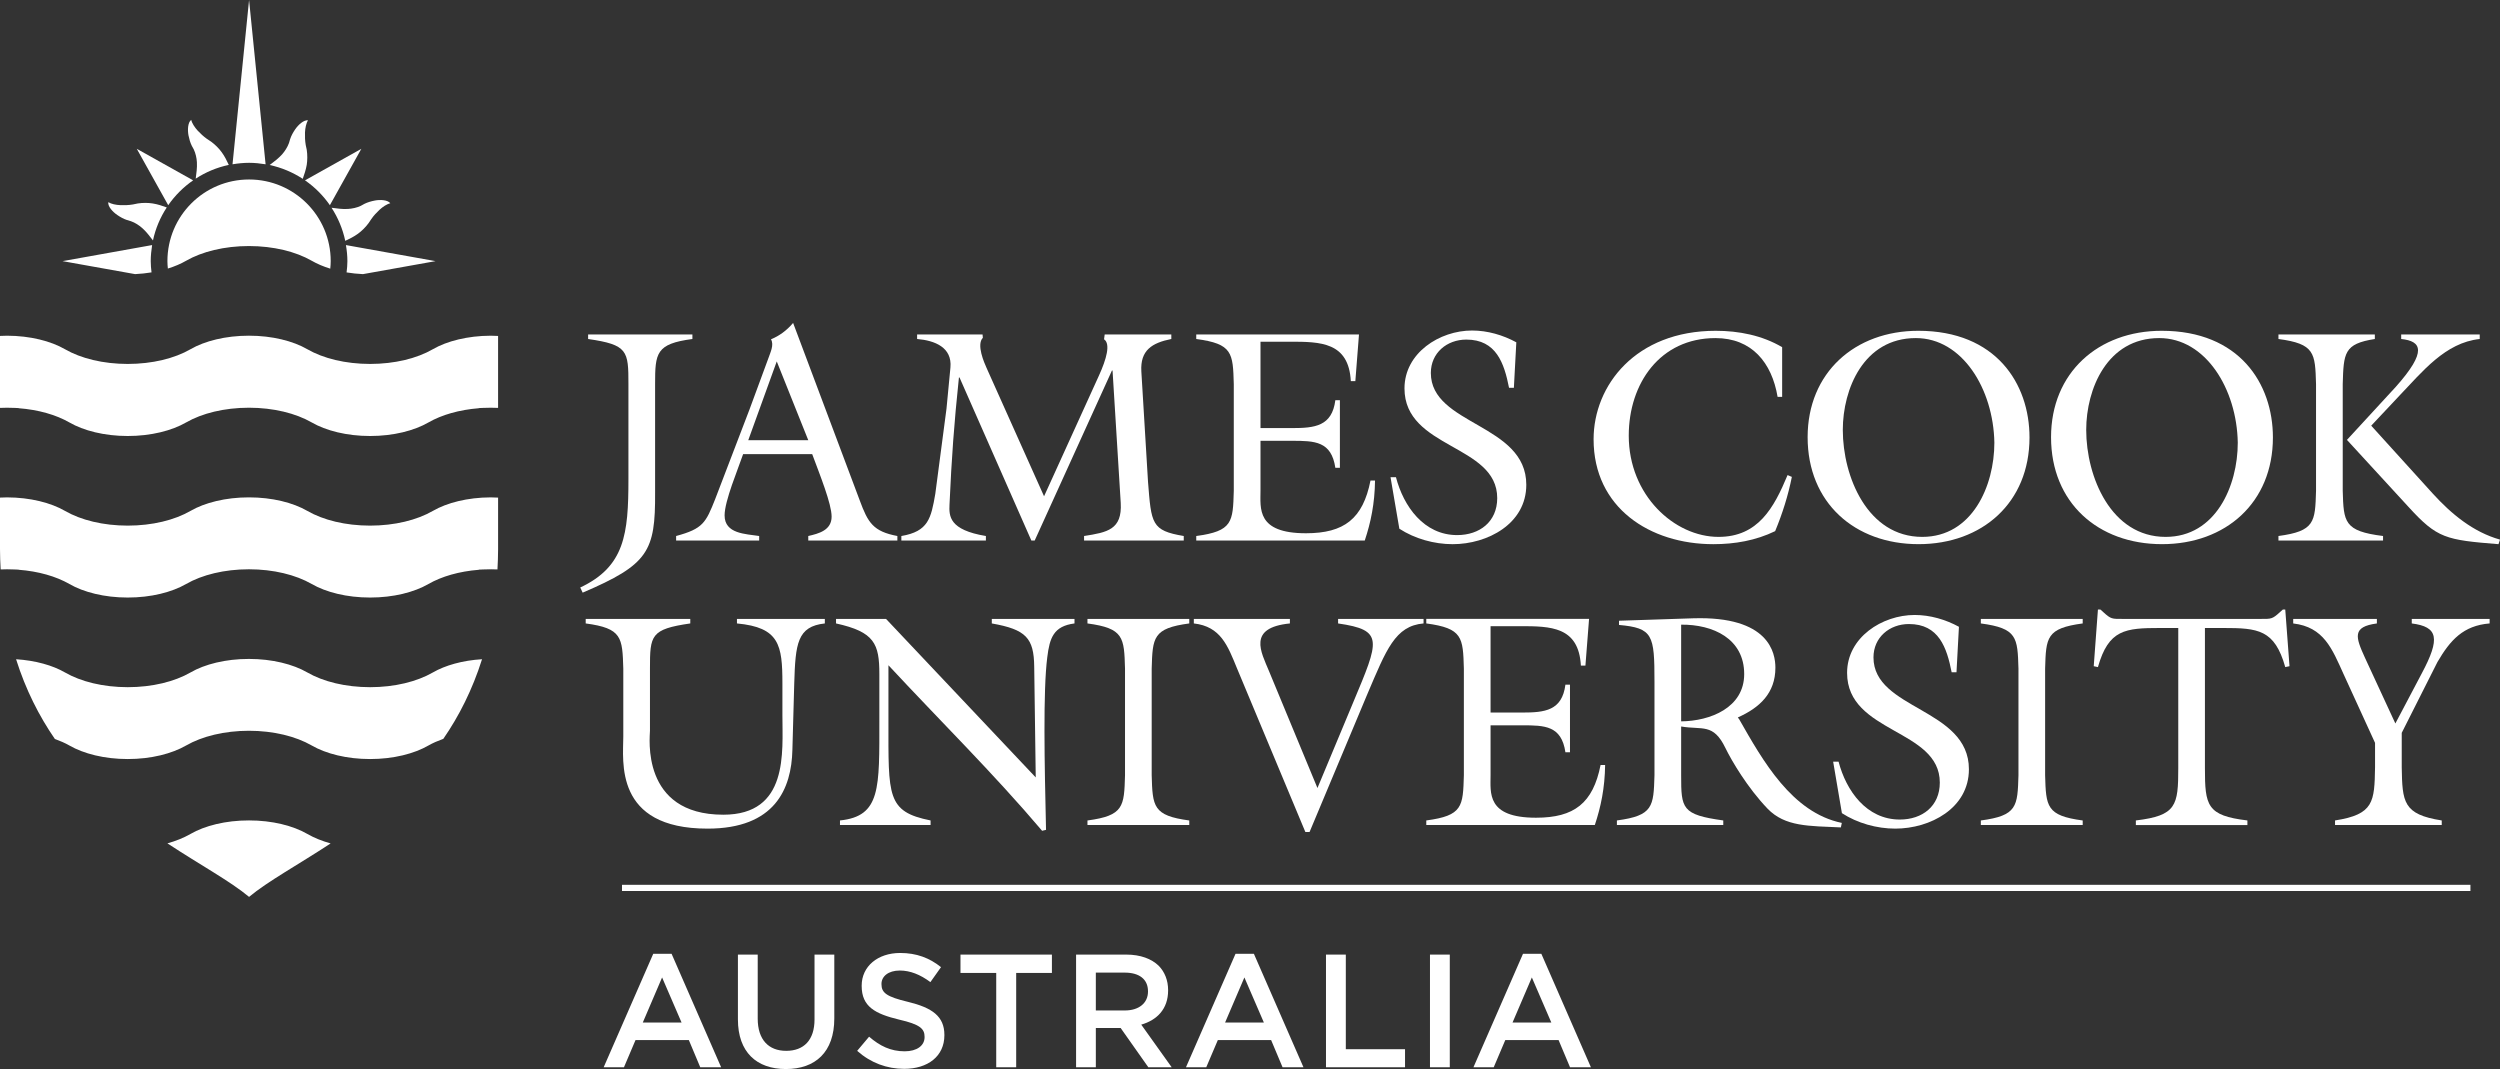 <?xml version="1.0" encoding="UTF-8" standalone="no"?>
<svg
   xmlns:dc="http://purl.org/dc/elements/1.1/"
   xmlns:cc="http://creativecommons.org/ns#"
   xmlns:rdf="http://www.w3.org/1999/02/22-rdf-syntax-ns#"
   xmlns:svg="http://www.w3.org/2000/svg"
   xmlns="http://www.w3.org/2000/svg"
   viewBox="0 0 354.35 151.525"
   height="151.525"
   width="354.35"
   xml:space="preserve"
   version="1.1"
   id="svg2"><rect x="0" y="0" width="354.35" height="151.525" fill="#333333" stroke="none"/><defs
     id="defs6" /><g
     transform="matrix(1.25,0,0,-1.25,0,151.525)"
     id="g10"><g
       transform="scale(0.1,0.1)"
       id="g12"><path
         id="path14"
         style="fill:#ffffff;fill-opacity:1;fill-rule:nonzero;stroke:none"
         d="m 712.594,776.613 c 0,37.797 -0.696,44.684 -45.719,51.188 l 0,5.172 118.262,0 0,-5.172 c -41.25,-5.469 -42.305,-15.793 -42.305,-51.188 l 0,-123.031 c 0.359,-66.684 -7.539,-81.473 -82.141,-113.402 l -2.738,5.84 c 50.508,23.71 54.641,60.812 54.641,122.648 l 0,107.945" /><path
         id="path16"
         style="fill:#ffffff;fill-opacity:1;fill-rule:nonzero;stroke:none"
         d="m 842.637,697.23 c -5.836,-17.199 -21.004,-52.96 -21.004,-69.433 0,-20.973 23.722,-20.973 39.211,-23.375 l 0,-5.149 -94.172,0 0,5.149 c 30.601,8.25 33.68,15.125 44.328,41.945 l 38.82,101.379 20.649,56.016 c 3.082,8.949 7.543,17.187 3.769,23.707 9.285,3.793 17.864,9.957 25.094,18.551 l 75.602,-201.375 c 9.265,-25.098 15.132,-35.063 42.616,-40.223 l 0,-5.149 -101.03,0 0,5.149 c 12.031,2.75 26.468,6.551 26.468,21.992 0,14.441 -13.078,46.754 -22.004,70.816 l -78.347,0 z m 38.144,105.161 -32.32,-89.348 68.059,0 -35.739,89.348" /><path
         id="path18"
         style="fill:#ffffff;fill-opacity:1;fill-rule:nonzero;stroke:none"
         d="m 1183.87,649.449 62.21,136.789 c 8.6,18.871 13.4,36.094 5.83,41.231 l 0.72,5.511 75.55,0 0,-5.171 c -21.96,-4.461 -35.35,-12.704 -33.99,-36.766 l 7.56,-125.109 c 3.78,-47.746 3.78,-55.336 40.52,-61.524 l 0,-5.137 -113.02,0 0,5.137 c 26.46,4.141 43.28,7.227 41.57,37.473 l -9.29,150.18 -0.67,0 -87.61,-192.79 -3.78,0 -81.47,184.887 -0.66,0 c -5.52,-52.566 -8.27,-90.715 -10.68,-143.957 -0.67,-13.414 -0.34,-28.902 41.25,-35.793 l 0,-5.137 -95.85,0 0,5.137 c 30.58,5.172 33.64,19.961 38.48,47.774 l 12.7,96.582 4.47,46.738 c 2.08,22.703 -17.53,30.601 -37.79,32.305 l 0,5.171 74.22,0 0.33,-3.785 c -7.57,-7.89 1.7,-28.527 4.13,-34.027 l 65.27,-145.719" /><path
         id="path20"
         style="fill:#ffffff;fill-opacity:1;fill-rule:nonzero;stroke:none"
         d="m 1356.45,604.41 c 41.25,5.524 41.58,15.84 42.56,51.223 l 0,120.98 c -0.98,35.407 -1.31,45.719 -42.56,51.188 l 0,5.172 184.53,0 -4.13,-52.907 -5.13,0 c -2.43,44.313 -34.4,44.676 -69.08,44.676 l -33.34,0 0,-97.949 35.72,0 c 25.78,0 45.38,2.051 49.15,31.59 l 5.16,0 0,-76.621 -5.16,0 c -4.48,30.215 -23.37,30.609 -49.15,30.609 l -35.72,0 0,-56.383 c 0,-20.258 -4.82,-48.453 51.54,-48.453 43.31,0 64.6,16.457 73.19,59.789 l 5.14,0 c -0.33,-26.117 -4.78,-47.429 -11.65,-68.051 l -191.07,0 0,5.137" /><path
         id="path22"
         style="fill:#ffffff;fill-opacity:1;fill-rule:nonzero;stroke:none"
         d="m 1716.61,772.488 -5.49,0 c -5.49,27.836 -14.42,54.649 -48.44,54.649 -22.04,0 -40.22,-15.117 -40.22,-37.821 0,-59.429 108.24,-57.375 108.24,-126.808 0,-44.313 -44,-67.363 -83.49,-67.363 -21.01,0 -42.99,6.179 -60.47,17.527 l -10,58.43 6.16,0 c 8.59,-33.004 31.63,-65.653 69.44,-65.653 25.4,0 45.39,15.114 45.39,41.926 0,61.184 -105.16,55.68 -105.16,124.426 0,40.219 39.86,65.625 76.6,65.625 17.53,0 35.07,-5.133 50.21,-13.375 l -2.77,-51.563" /><path
         id="path24"
         style="fill:#ffffff;fill-opacity:1;fill-rule:nonzero;stroke:none"
         d="m 2020.82,762.176 -5.17,0 c -6.54,38.844 -29.23,66.656 -70.44,66.656 -62.91,0 -98.33,-51.519 -98.33,-110.644 0,-67.731 51.88,-114.774 101.77,-114.774 44.97,0 62.85,32.977 78.32,70.09 l 4.85,-2.066 c -4.17,-20.981 -10.67,-41.586 -18.93,-61.512 -21.98,-10.653 -45.71,-14.781 -70.13,-14.781 -71.84,0 -135.75,41.246 -135.75,118.914 0,61.171 47.78,123.043 138.52,123.043 26.13,0 52.59,-5.172 75.29,-18.567 l 0,-56.359" /><path
         id="path26"
         style="fill:#ffffff;fill-opacity:1;fill-rule:nonzero;stroke:none"
         d="m 2301.29,716.109 c 0,-73.89 -53.61,-120.941 -125.79,-120.941 -72.49,0 -125.8,47.051 -125.8,121.273 0,73.235 53.64,120.668 125.47,120.668 87.99,0 126.12,-59.812 126.12,-121 m -211.7,8.61 c 0,-53.274 28.17,-121.313 90.04,-121.313 56.68,0 81.82,57.739 81.82,106.86 -1.06,60.871 -36.46,118.574 -89.05,118.574 -59.12,0 -82.81,-57.703 -82.81,-104.121" /><path
         id="path28"
         style="fill:#ffffff;fill-opacity:1;fill-rule:nonzero;stroke:none"
         d="m 2577.3,716.109 c 0,-73.89 -53.6,-120.941 -125.77,-120.941 -72.53,0 -125.8,47.051 -125.8,121.273 0,73.235 53.63,120.668 125.47,120.668 87.97,0 126.1,-59.812 126.1,-121 m -211.7,8.61 c 0,-53.274 28.19,-121.313 90.04,-121.313 56.74,0 81.82,57.739 81.82,106.86 -1.05,60.871 -36.45,118.574 -89.05,118.574 -59.06,0 -82.81,-57.703 -82.81,-104.121" /><path
         id="path30"
         style="fill:#ffffff;fill-opacity:1;fill-rule:nonzero;stroke:none"
         d="m 2656.47,655.633 c 1.02,-35.391 1.36,-45.707 45.72,-51.211 l 0,-5.149 -118.61,0 0,5.149 c 41.28,5.504 41.6,15.82 42.62,51.211 l 0,120.98 c -1.02,35.407 -1.34,45.719 -42.62,51.188 l 0,5.179 109.29,0 0,-5.179 c -35.04,-5.469 -35.38,-15.781 -36.4,-51.188 l 0,-120.98 z m 155.34,177.347 0,-5.179 c -39.18,-4.113 -65.3,-37.453 -90.74,-63.906 l -32.3,-34.375 69.77,-76.969 c 20.97,-23.035 45.73,-43.637 76.28,-52.227 l -1.71,-5.179 c -59.8,4.82 -69.41,6.543 -101.75,41.933 l -70.11,76.313 55.35,60.121 c 36.08,40.543 29.2,51.898 6.16,54.289 l 0,5.179 89.05,0" /><path
         id="path32"
         style="fill:#ffffff;fill-opacity:1;fill-rule:nonzero;stroke:none"
         d="m 935.297,510.414 0,-5.141 c -31.274,-3.433 -33.344,-22.71 -34.692,-68.062 l -2.093,-75.254 c -1,-44.375 -19.914,-89.355 -96.207,-89.355 -106.524,0 -95.535,76.992 -95.535,104.453 l 0,76.992 c -1.055,35.43 -1.387,45.703 -42.637,51.226 l 0,5.141 118.594,0 0,-5.141 C 737.68,498.73 737.008,491.855 737.008,454.047 l 0,-70.449 c 0,-6.543 -11.024,-95.215 83.152,-95.215 74.242,0 67.031,70.801 67.031,112.754 l 0,36.074 c 0,43.648 -3.429,63.555 -51.539,68.062 l 0,5.141 99.645,0" /><path
         id="path34"
         style="fill:#ffffff;fill-opacity:1;fill-rule:nonzero;stroke:none"
         d="m 1174.44,330.668 -1.72,125.445 c -0.35,32.66 -9.26,42.285 -48.1,49.16 l 0,5.141 93.77,0 0,-5.141 c -23.7,-3.101 -28.15,-16.168 -30.89,-38.511 -4.82,-37.778 -3.11,-120.625 -1.39,-195.547 l -4.44,-1.059 c -55,64.946 -116.16,125.141 -174.25,187.699 l 0,-63.285 c 0,-85.215 -2.05,-102.73 47.78,-112.691 l 0,-5.195 -102.735,0 0,5.195 c 46.387,4.785 44.648,36.441 44.648,114.414 l 0,51.562 c 0,34.375 -5.492,47.793 -49.129,57.418 l 0,5.141 56.696,0 169.76,-179.746" /><path
         id="path36"
         style="fill:#ffffff;fill-opacity:1;fill-rule:nonzero;stroke:none"
         d="m 1305.92,333.051 c 1.03,-35.371 1.41,-45.703 42.62,-51.196 l 0,-5.171 -115.45,0 0,5.171 c 41.21,5.493 41.59,15.825 42.59,51.196 l 0,120.996 c -1,35.43 -1.38,45.703 -42.59,51.226 l 0,5.141 115.45,0 0,-5.141 c -41.21,-5.523 -41.59,-15.796 -42.62,-51.226 l 0,-120.996" /><path
         id="path38"
         style="fill:#ffffff;fill-opacity:1;fill-rule:nonzero;stroke:none"
         d="m 1614.2,510.414 0,-5.141 c -32.32,-2.769 -42.27,-29.898 -63.57,-79.746 l -65.68,-156.714 -4.79,0 -77.65,185.898 c -10.33,25.137 -18.23,47.129 -48.81,50.562 l 0,5.141 108.94,0 0,-5.141 c -48.47,-4.824 -32.66,-32.324 -23.73,-53.98 l 54.97,-132.656 40.6,97.261 c 29.51,70.469 35.02,81.797 -17.2,89.375 l 0,5.141 96.92,0" /><path
         id="path40"
         style="fill:#ffffff;fill-opacity:1;fill-rule:nonzero;stroke:none"
         d="m 1617.29,281.879 c 41.28,5.469 41.62,15.801 42.62,51.172 l 0,120.996 c -1,35.43 -1.34,45.703 -42.62,51.226 l 0,5.141 184.58,0 -4.12,-52.934 -5.16,0 c -2.43,44.36 -34.4,44.692 -69.1,44.692 l -33.31,0 0,-97.949 35.74,0 c 25.73,0 45.37,2.05 49.13,31.621 l 5.18,0 0,-76.66 -5.18,0 c -4.46,30.234 -23.4,30.566 -49.13,30.566 l -35.74,0 0,-56.352 c 0,-20.25 -4.82,-48.433 51.56,-48.433 43.27,0 64.61,16.48 73.18,59.785 l 5.16,0 c -0.34,-26.113 -4.81,-47.426 -11.68,-68.066 l -191.11,0 0,5.195" /><path
         id="path42"
         style="fill:#ffffff;fill-opacity:1;fill-rule:nonzero;stroke:none"
         d="m 1876.04,439.633 c 0,52.578 -1.72,60.469 -40.21,63.926 l 0,4.785 83.87,2.754 c 86.59,2.754 93.46,-39.512 93.46,-56.016 0,-28.867 -17.86,-45.371 -42.59,-56.391 l 1.7,-2.398 c 26.47,-46.367 59.45,-105.488 116.19,-117.207 l -1.06,-5.117 c -36.44,1.719 -63.23,0.664 -83.16,21.289 -22.69,23.711 -40.55,53.941 -47.76,68.765 -13.77,28.5 -26.13,20.239 -50.19,24.399 l 0,-55.371 c 0,-37.793 0.66,-44.653 47.76,-51.172 l 0,-5.195 -120.62,0 0,5.195 c 41.23,5.469 41.56,15.801 42.61,51.172 l 0,106.582 z m 30.25,-45.395 c 32.99,0.332 71.49,15.473 71.49,53.617 0,40.235 -35.41,56.383 -71.49,56.036 l 0,-109.653" /><path
         id="path44"
         style="fill:#ffffff;fill-opacity:1;fill-rule:nonzero;stroke:none"
         d="m 2218.5,449.926 -5.49,0 c -5.5,27.847 -14.45,54.668 -48.45,54.668 -22.01,0 -40.19,-15.117 -40.19,-37.832 0,-59.453 108.22,-57.383 108.22,-126.836 0,-44.297 -43.99,-67.324 -83.5,-67.324 -20.96,0 -42.99,6.171 -60.52,17.539 l -9.92,58.379 6.15,0 c 8.62,-32.993 31.62,-65.625 69.46,-65.625 25.41,0 45.32,15.093 45.32,41.894 0,61.191 -105.13,55.699 -105.13,124.449 0,40.239 39.84,65.625 76.6,65.625 17.55,0 35.08,-5.133 50.22,-13.394 l -2.77,-51.543" /><path
         id="path46"
         style="fill:#ffffff;fill-opacity:1;fill-rule:nonzero;stroke:none"
         d="m 2319,333.051 c 1.02,-35.371 1.39,-45.703 42.62,-51.196 l 0,-5.171 -115.51,0 0,5.171 c 41.29,5.493 41.62,15.825 42.67,51.196 l 0,120.996 c -1.05,35.43 -1.38,45.703 -42.67,51.226 l 0,5.141 115.51,0 0,-5.141 c -41.23,-5.523 -41.6,-15.796 -42.62,-51.226 l 0,-120.996" /><path
         id="path48"
         style="fill:#ffffff;fill-opacity:1;fill-rule:nonzero;stroke:none"
         d="m 2588.58,521.059 2.72,0 4.82,-64.282 -4.82,-1.011 c -12.02,42.632 -30.89,44.336 -70.42,44.336 l -20.67,0 0,-158.789 c 0,-42.583 2.09,-53.965 48.16,-59.434 l 0,-5.215 -126.48,0 0,5.215 c 46.04,5.469 48.09,16.851 48.09,59.434 l 0,158.789 -20.58,0 c -39.56,0 -58.46,-1.704 -70.51,-44.336 l -4.76,1.011 4.76,64.282 2.78,0 3.44,-3.086 c 8.6,-7.91 9.99,-7.559 21.3,-7.559 l 157.44,0 c 11.32,0 12.69,-0.351 21.29,7.559 l 3.44,3.086" /><path
         id="path50"
         style="fill:#ffffff;fill-opacity:1;fill-rule:nonzero;stroke:none"
         d="m 2823.04,510.414 0,-5.141 c -29.91,-2.418 -44.66,-18.906 -59.12,-43.668 l -40.55,-80.39 0,-38.906 c 0.7,-39.473 1.37,-53.579 45.36,-60.43 l 0,-5.195 -120.99,0 0,5.195 c 44.01,6.851 44.72,20.957 45.37,60.43 l 0,27.539 -35.72,78.007 c -13.07,28.868 -22.35,53.282 -57.08,57.418 l 0,5.141 94.88,0 0,-5.141 c -28.2,-3.804 -24.41,-15.132 -13.38,-39.199 l 34.33,-74.234 29.9,56.719 c 21.3,39.863 18.56,52.91 -11.3,56.714 l 0,5.141 88.3,0" /><path
         id="path52"
         style="fill:#ffffff;fill-opacity:1;fill-rule:nonzero;stroke:none"
         d="m 705.293,201.879 2095.98,0 0,7.012 -2095.98,0 0,-7.012 z" /><path
         id="path54"
         style="fill:#ffffff;fill-opacity:1;fill-rule:nonzero;stroke:none"
         d="m 740.742,130.691 20.774,0 56.187,-128.679 -23.68,0 -12.949,30.859 -60.433,0 -13.121,-30.859 -23,0 56.222,128.679 z m 32.09,-77.953 -22.07,51.114 -21.883,-51.114 43.953,0" /><path
         id="path56"
         style="fill:#ffffff;fill-opacity:1;fill-rule:nonzero;stroke:none"
         d="m 836.742,56.25 0,73.52 22.446,0 0,-72.641 c 0,-23.707 12.218,-36.5 32.281,-36.5 19.914,0 32.136,12.051 32.136,35.621 l 0,73.52 22.426,0 0,-72.418 C 946.031,19.16 924.504,0 891.113,0 857.91,0 836.742,19.16 836.742,56.25" /><path
         id="path58"
         style="fill:#ffffff;fill-opacity:1;fill-rule:nonzero;stroke:none"
         d="m 971.965,20.629 13.519,16.051 c 12.215,-10.531 24.456,-16.578 40.326,-16.578 13.85,0 22.59,6.387 22.59,16.07 l 0,0.359 c 0,9.098 -5.07,14.059 -28.82,19.508 -27.182,6.582 -42.506,14.633 -42.506,38.16 l 0,0.371 c 0,21.899 18.258,37.032 43.616,37.032 18.6,0 33.37,-5.661 46.35,-16.071 l -12.03,-16.972 c -11.51,8.57 -23,13.14 -34.7,13.14 -13.14,0 -20.79,-6.738 -20.79,-15.16 l 0,-0.309 c 0,-9.879 5.83,-14.27 30.27,-20.109 27.04,-6.59 41.08,-16.25 41.08,-37.41 l 0,-0.391 c 0,-23.898 -18.82,-38.102 -45.63,-38.102 -19.51,0 -37.935,6.75 -53.275,20.41" /><path
         id="path60"
         style="fill:#ffffff;fill-opacity:1;fill-rule:nonzero;stroke:none"
         d="m 1129.65,108.969 -40.54,0 0,20.801 103.67,0 0,-20.801 -40.5,0 0,-106.957 -22.63,0 0,106.957" /><path
         id="path62"
         style="fill:#ffffff;fill-opacity:1;fill-rule:nonzero;stroke:none"
         d="m 1220.18,129.77 56.92,0 c 16.06,0 28.66,-4.77 36.86,-12.758 6.77,-6.992 10.58,-16.461 10.58,-27.551 l 0,-0.379 c 0,-20.973 -12.58,-33.594 -30.46,-38.73 l 34.5,-48.34 -26.47,0 -31.4,44.527 -28.13,0 0,-44.527 -22.4,0 0,127.758 z m 55.27,-63.36 c 16.07,0 26.28,8.461 26.28,21.398 l 0,0.363 c 0,13.687 -9.86,21.168 -26.45,21.168 l -32.7,0 0,-42.93 32.87,0" /><path
         id="path64"
         style="fill:#ffffff;fill-opacity:1;fill-rule:nonzero;stroke:none"
         d="m 1401,130.691 20.8,0 56.22,-128.679 -23.71,0 -12.97,30.859 -60.4,0 -13.14,-30.859 -23,0 56.2,128.679 z m 32.12,-77.953 -22.08,51.114 -21.88,-51.114 43.96,0" /><path
         id="path66"
         style="fill:#ffffff;fill-opacity:1;fill-rule:nonzero;stroke:none"
         d="m 1503.56,129.77 22.48,0 0,-107.29 67.15,0 0,-20.469 -89.63,0 0,127.758" /><path
         id="path68"
         style="fill:#ffffff;fill-opacity:1;fill-rule:nonzero;stroke:none"
         d="m 1621.48,2.012 22.461,0 0,127.758 -22.461,0 0,-127.758 z" /><path
         id="path70"
         style="fill:#ffffff;fill-opacity:1;fill-rule:nonzero;stroke:none"
         d="m 1726.96,130.691 20.79,0 56.21,-128.679 -23.69,0 -12.98,30.859 -60.41,0 -13.12,-30.859 -22.99,0 56.19,128.679 z m 32.11,-77.953 -22.07,51.114 -21.9,-51.114 43.97,0" /><path
         id="path72"
         style="fill:#ffffff;fill-opacity:1;fill-rule:nonzero;stroke:none"
         d="m 347.832,1025.34 c 0.773,5.1 0.867,11.17 0,16.96 -0.281,1.84 -0.859,3.66 -1.168,5.53 -0.824,4.9 -0.973,9.48 -0.824,14.19 0.219,4.79 1.293,10.52 3.445,13.73 -4.793,0.73 -11.164,-5.18 -14.594,-10.25 -2.386,-3.52 -4.375,-7.07 -5.683,-11.01 -0.531,-1.44 -0.832,-3.04 -1.332,-4.48 -1.664,-4.63 -4.629,-9.23 -7.793,-12.85 -4.16,-4.59 -9.371,-8.53 -14.067,-12.03 0,0 0,-0.04 -0.019,-0.04 13.578,-2.94 26.223,-8.3 37.5,-15.66 1.738,4.91 3.555,10.21 4.535,15.91" /><path
         id="path74"
         style="fill:#ffffff;fill-opacity:1;fill-rule:nonzero;stroke:none"
         d="m 217.457,1046.93 c 0.703,-1.41 1.602,-2.72 2.285,-4.17 2.082,-4.45 3.27,-9.73 3.528,-14.52 0.363,-6.25 -0.582,-12.72 -1.34,-18.48 l 0,-0.12 c 11.234,7.32 23.922,12.7 37.5,15.56 -2.223,4.7 -4.602,9.75 -8.047,14.4 -3.043,4.19 -7.274,8.52 -11.93,11.92 -1.547,1.14 -3.183,2.08 -4.758,3.16 -4.066,2.87 -7.375,6.06 -10.601,9.45 -3.254,3.55 -6.481,8.38 -7.258,12.17 -3.949,-2.9 -4.262,-11.6 -3.102,-17.62 0.832,-4.15 1.911,-8.03 3.723,-11.75" /><path
         id="path76"
         style="fill:#ffffff;fill-opacity:1;fill-rule:nonzero;stroke:none"
         d="m 301.168,1025.91 -18.746,186.26 -18.766,-186.26 c 6.129,0.99 12.336,1.67 18.766,1.67 6.371,0 12.598,-0.68 18.746,-1.67" /><path
         id="path78"
         style="fill:#ffffff;fill-opacity:1;fill-rule:nonzero;stroke:none"
         d="m 374.063,979.531 35.66,63.929 -63.883,-35.75 c 10.996,-7.59 20.551,-17.136 28.223,-28.179" /><path
         id="path80"
         style="fill:#ffffff;fill-opacity:1;fill-rule:nonzero;stroke:none"
         d="m 219,1007.71 -63.902,35.75 35.644,-63.929 c 7.727,11.043 17.238,20.589 28.258,28.179" /><path
         id="path82"
         style="fill:#ffffff;fill-opacity:1;fill-rule:nonzero;stroke:none"
         d="m 417.871,959.086 c 1.133,1.547 2.027,3.199 3.168,4.711 2.809,4.078 6.024,7.418 9.41,10.605 3.531,3.262 8.364,6.496 12.133,7.293 -2.863,3.918 -11.598,4.278 -17.582,3.102 -4.105,-0.805 -8.008,-1.895 -11.762,-3.734 -1.465,-0.719 -2.718,-1.606 -4.191,-2.301 -4.414,-2.074 -9.699,-3.227 -14.567,-3.496 -6.164,-0.418 -12.64,0.578 -18.445,1.339 l -0.094,0 c 7.325,-11.296 12.672,-23.917 15.543,-37.519 4.711,2.219 9.692,4.633 14.399,8.047 4.18,3.039 8.531,7.246 11.988,11.953" /><path
         id="path84"
         style="fill:#ffffff;fill-opacity:1;fill-rule:nonzero;stroke:none"
         d="m 156.25,981.492 c -1.848,-0.273 -3.676,-0.781 -5.551,-1.129 -4.898,-0.832 -9.539,-0.945 -14.222,-0.769 -4.801,0.156 -10.461,1.304 -13.661,3.383 -0.812,-4.825 5.149,-11.184 10.204,-14.59 3.457,-2.367 7.101,-4.403 10.968,-5.68 1.52,-0.535 3.028,-0.797 4.535,-1.363 4.637,-1.614 9.18,-4.59 12.782,-7.778 4.679,-4.125 8.558,-9.371 12.14,-14 2.879,13.516 8.285,26.184 15.641,37.414 -4.883,1.743 -10.164,3.625 -15.934,4.512 -5.089,0.801 -11.132,0.899 -16.902,0" /><path
         id="path86"
         style="fill:#ffffff;fill-opacity:1;fill-rule:nonzero;stroke:none"
         d="m 282.422,1008.68 c -51.133,0 -92.582,-41.442 -92.582,-92.571 0,-2.851 0.215,-5.648 0.504,-8.429 7.769,2.422 14.761,5.41 20.715,8.855 18.066,10.375 43.293,16.653 71.203,16.672 27.89,-0.019 53.074,-6.297 71.179,-16.672 6.039,-3.496 13.141,-6.531 21.047,-8.969 0.293,2.817 0.508,5.649 0.508,8.543 0,51.129 -41.445,92.571 -92.574,92.571 z m 109.84,-74.375 c 1.004,-5.918 1.656,-12.012 1.656,-18.203 0,-4.34 -0.398,-8.586 -0.934,-12.797 5.946,-0.981 12.161,-1.645 18.582,-1.946 l 82.329,14.731 -101.633,18.215 z M 70.906,916.09 153.18,901.367 c 6.445,0.317 12.679,0.988 18.644,1.981 -0.515,4.199 -0.91,8.425 -0.91,12.754 0,6.191 0.684,12.285 1.57,18.203 L 70.906,916.09" /><path
         id="path88"
         style="fill:#ffffff;fill-opacity:1;fill-rule:nonzero;stroke:none"
         d="m 282.273,281.906 c -26.382,0.032 -50.168,-6.023 -66.21,-15.312 -7.586,-4.375 -16.473,-7.957 -26.219,-10.711 37.273,-24.516 71.41,-43.008 92.578,-60.684 21.133,17.664 55.23,36.141 92.465,60.614 -9.828,2.761 -18.782,6.367 -26.426,10.781 -16.102,9.289 -39.824,15.344 -66.188,15.312 z m 208.59,350.989 c -18.125,-10.442 -43.281,-16.692 -71.195,-16.711 -27.949,0.019 -53.105,6.269 -71.215,16.711 -16.094,9.308 -39.832,15.355 -66.183,15.332 -26.387,0.023 -50.168,-6.043 -66.219,-15.332 -18.106,-10.442 -43.285,-16.692 -71.215,-16.711 -27.918,0.019 -53.094,6.269 -71.16,16.711 -16.027,9.246 -39.5,15.253 -65.688,15.312 C 5.289,648.199 2.637,648.09 0,647.961 l 0,-58.469 c 0,-7.898 0.352,-15.457 0.738,-22.984 2.211,0.086 4.43,0.156 6.687,0.156 l 0.555,0 c 0,0 0.164,0 0.535,0 2.719,0.02 5.293,-0.07 7.848,-0.187 l 4.758,-0.204 0,-0.136 c 22.422,-1.711 42.422,-7.461 57.535,-16.125 16.09,-9.324 39.797,-15.41 66.188,-15.379 26.386,-0.031 50.094,6.055 66.226,15.379 18.067,10.383 43.293,16.652 71.192,16.672 27.89,-0.02 53.082,-6.289 71.183,-16.672 16.11,-9.324 39.801,-15.41 66.235,-15.379 26.367,-0.031 50.07,6.055 66.179,15.379 15.004,8.601 34.864,14.343 57.106,16.086 l 0,0.175 4.773,0.204 c 2.578,0.117 5.172,0.187 7.828,0.187 0.497,0 0.723,-0.031 0.723,-0.031 0,0 0.227,0.031 0.742,0.031 2.426,0.02 4.746,-0.07 7.032,-0.168 0.386,7.539 0.722,15.09 0.722,22.996 l 0,58.449 c -2.793,0.149 -5.609,0.254 -8.476,0.266 -26.082,-0.086 -49.512,-6.105 -65.446,-15.312 z M 419.68,432.988 c -27.957,0.024 -53.11,6.282 -71.219,16.711 -16.106,9.309 -39.832,15.344 -66.199,15.324 -26.395,0.02 -50.16,-6.015 -66.207,-15.324 -18.129,-10.429 -43.301,-16.687 -71.211,-16.711 -27.914,0.024 -53.086,6.282 -71.172,16.711 -13.902,8.028 -33.43,13.582 -55.445,14.973 10.926,-34.649 26.137,-64.484 43.984,-90.402 5.895,-2.168 11.508,-4.551 16.441,-7.383 16.105,-9.317 39.801,-15.403 66.188,-15.379 26.387,-0.024 50.082,6.062 66.23,15.379 18.063,10.383 43.289,16.66 71.203,16.679 27.872,-0.019 53.079,-6.296 71.184,-16.679 16.106,-9.317 39.785,-15.403 66.211,-15.379 26.383,-0.024 50.082,6.062 66.207,15.398 5.039,2.883 10.789,5.313 16.828,7.512 17.824,25.867 32.973,55.684 43.891,90.281 -22.153,-1.347 -41.813,-6.953 -55.731,-15 -18.125,-10.429 -43.297,-16.687 -71.183,-16.711 z m 136.636,398.543 c -26.082,-0.101 -49.519,-6.09 -65.457,-15.301 -18.105,-10.457 -43.293,-16.687 -71.175,-16.71 -27.973,0.023 -53.118,6.253 -71.227,16.695 -16.094,9.308 -39.824,15.359 -66.195,15.34 -26.371,0.019 -50.16,-6.032 -66.199,-15.325 -18.129,-10.457 -43.309,-16.687 -71.239,-16.71 -27.89,0.023 -53.078,6.253 -71.164,16.695 C 57.648,825.461 34.164,831.473 8,831.531 5.293,831.523 2.641,831.418 0,831.285 l 0,-81.601 c 2.445,0.097 4.914,0.175 7.438,0.175 0.449,0 0.531,0 0.531,0 0,0 0.082,0 0.531,0 2.734,0 5.305,-0.078 7.832,-0.183 l 4.789,-0.207 0,-0.156 c 22.422,-1.704 42.418,-7.461 57.531,-16.118 16.094,-9.312 39.789,-15.414 66.184,-15.394 26.387,-0.02 50.105,6.082 66.238,15.394 18.047,10.375 43.285,16.664 71.196,16.692 27.89,-0.028 53.074,-6.317 71.175,-16.692 16.118,-9.312 39.793,-15.414 66.223,-15.394 26.371,-0.02 50.09,6.082 66.199,15.394 14.996,8.618 34.863,14.352 57.102,16.11 l 0,0.164 4.789,0.207 c 2.551,0.105 5.137,0.183 7.808,0.183 0.512,0 0.723,-0.019 0.723,-0.019 0,0 0.227,0.019 0.738,0.019 2.715,0 5.262,-0.078 7.758,-0.183 l 0,81.586 c -2.793,0.144 -5.605,0.258 -8.469,0.269" /></g></g></svg>